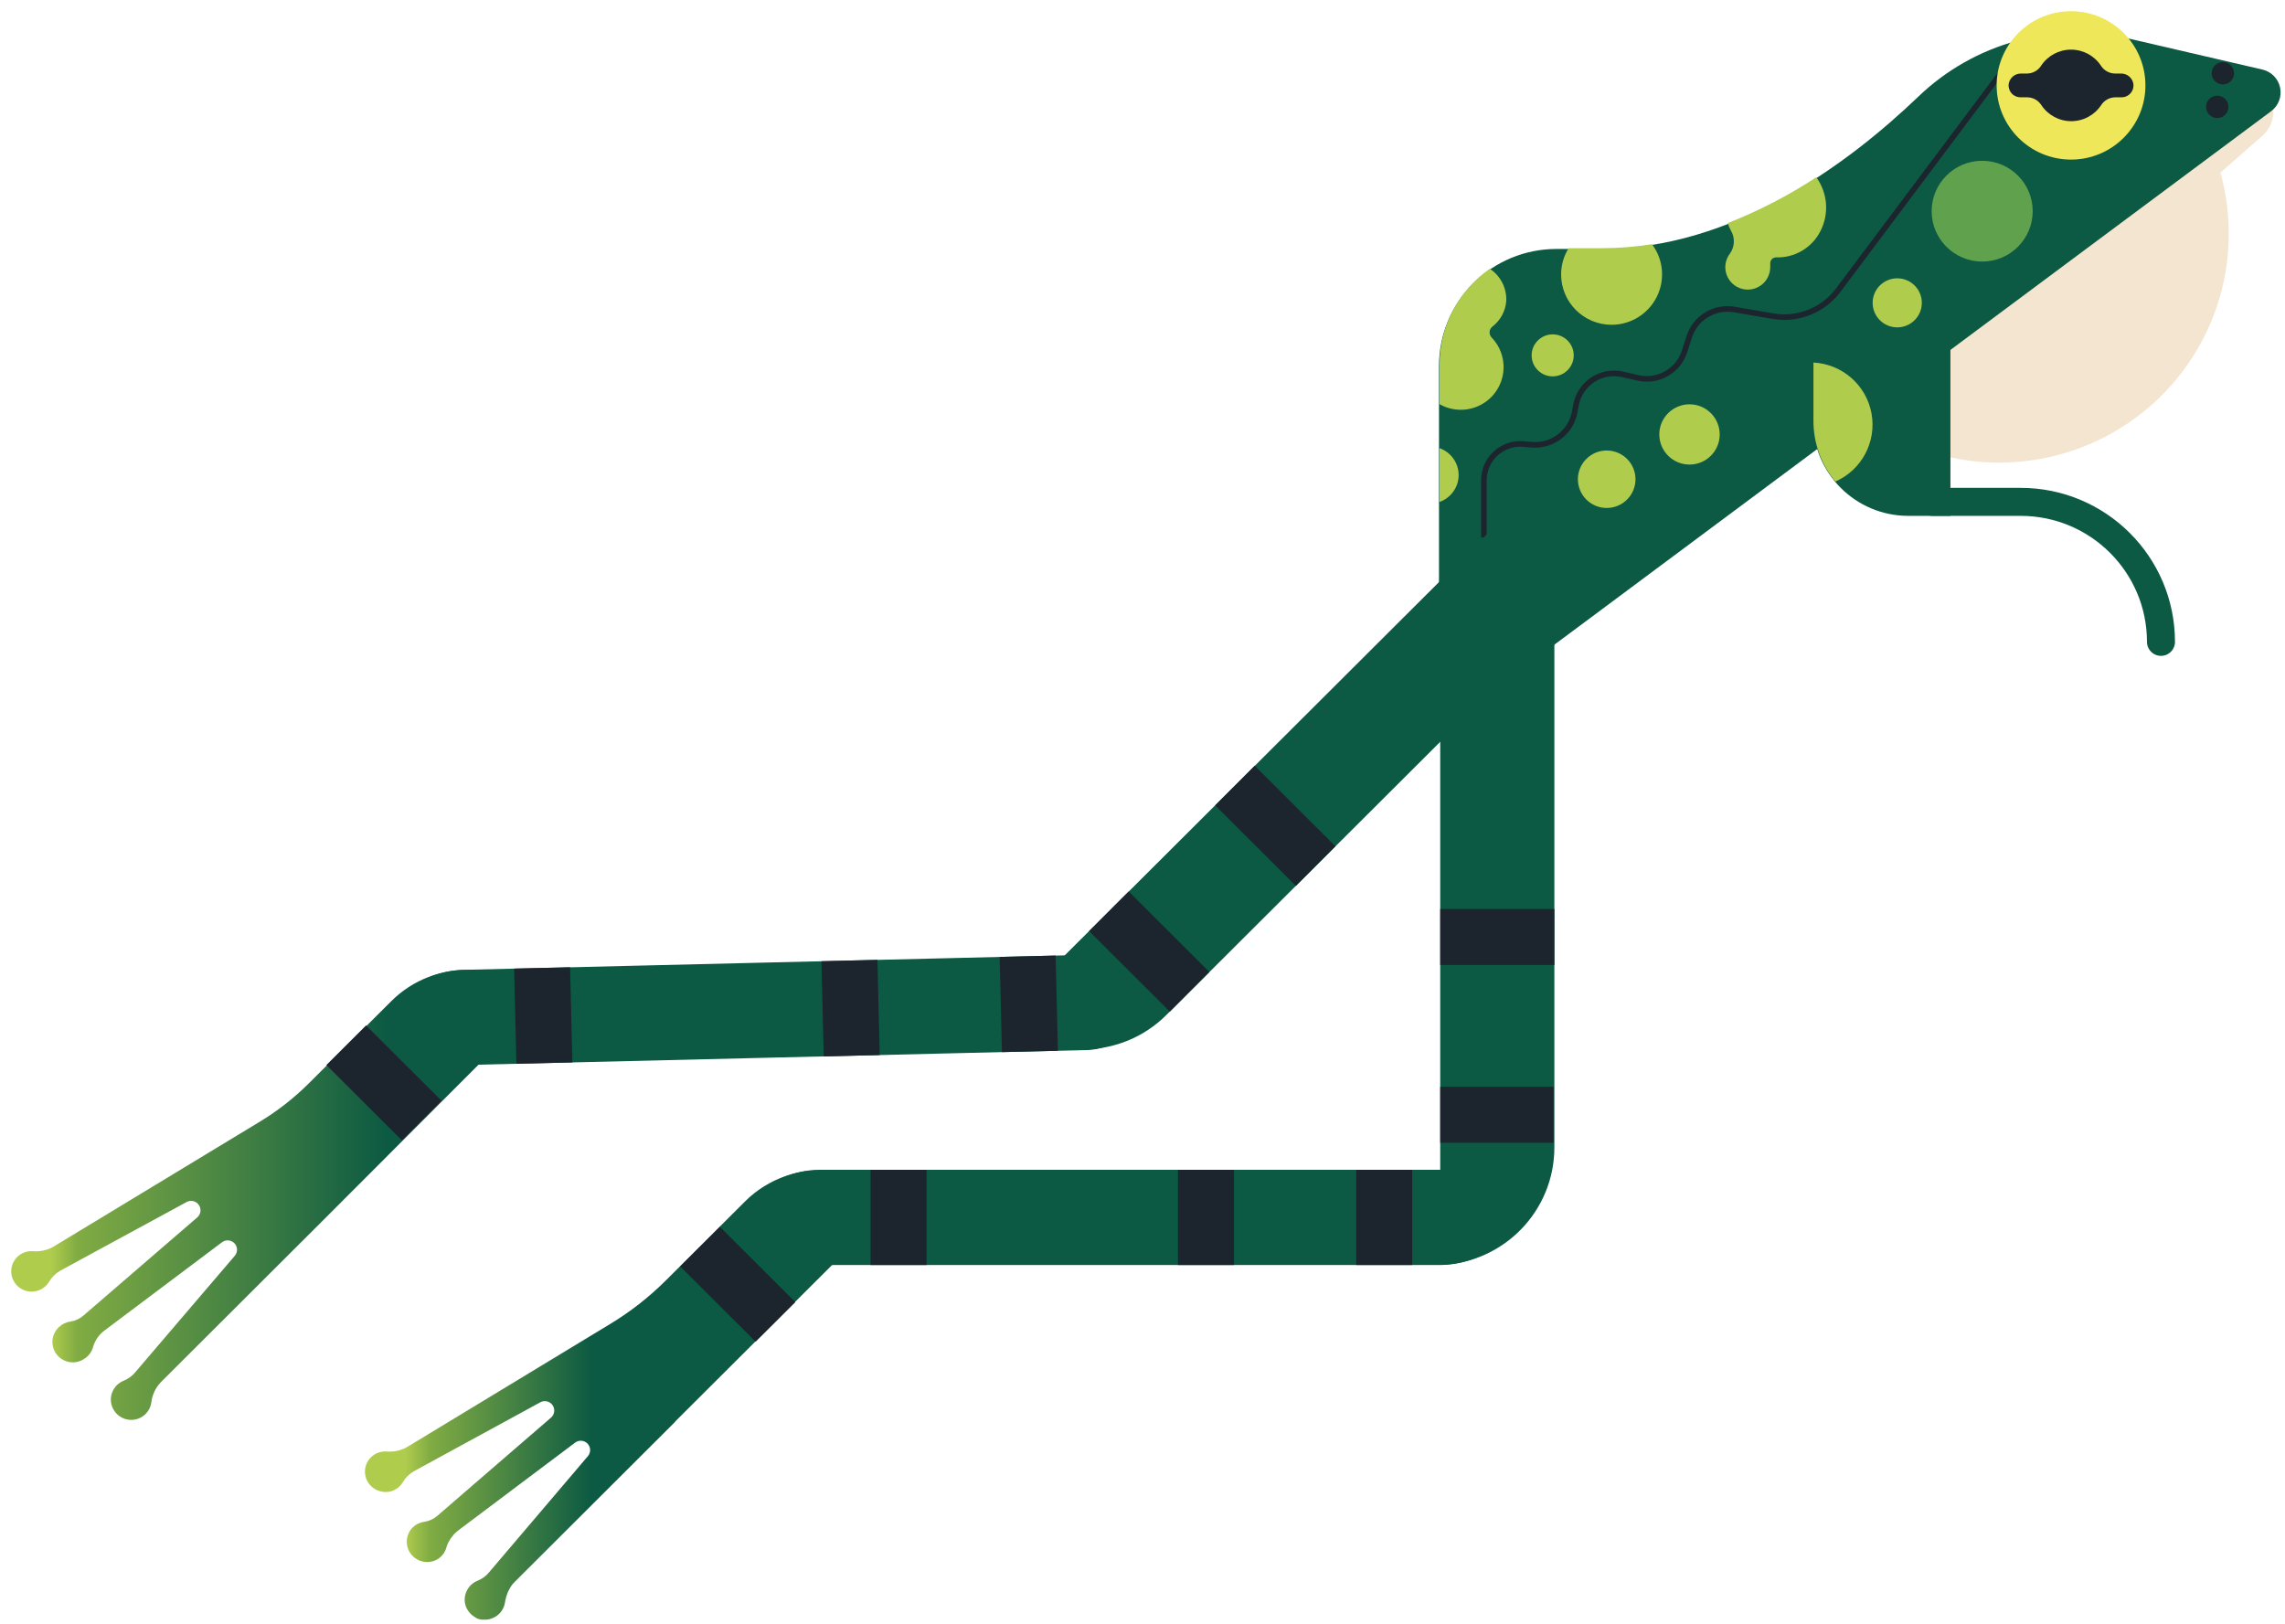 <svg version="1.1" width="204" height="145" viewBox="-1 -1 204 145" xmlns="http://www.w3.org/2000/svg" xmlns:xlink="http://www.w3.org/1999/xlink">
  <defs>
    <linearGradient id="grad_1" x1="1" y1="0.5" x2="-0" y2="0.5">
      <stop offset="0.27" stop-color="#0C5A43"/>
      <stop offset="0.87" stop-color="#81AC43"/>
      <stop offset="0.92" stop-color="#B0CC4D"/>
    </linearGradient>
    <linearGradient id="grad_2" x1="1" y1="0.5" x2="0" y2="0.5">
      <stop offset="0.55" stop-color="#0C5A43"/>
      <stop offset="0.87" stop-color="#81AC43"/>
      <stop offset="0.92" stop-color="#B0CC4D"/>
    </linearGradient>
  </defs>
  <!-- Exported by Scratch - http://scratch.mit.edu/ -->
  <g id="ID0.8648840468376875">
    <g id="Page-1">
      <g id="Asset-9frog-jump">
        <g id="Group">
          <path id="Path" fill="#0C5A43" stroke="none" stroke-width="1" d="M 0.281 62.450 L 0.281 0.285 L 10.471 0.285 L 10.471 51.945 C 10.474 57.616 5.962 62.264 0.281 62.445 L 0.281 62.450 Z " transform="matrix(1, 0, 0, 1, 127.3, 49.5)"/>
          <path id="Path" fill="none" stroke="#1C252E" stroke-width="5" d="M 10.401 49.035 L 0.281 49.035 " transform="matrix(1, 0, 0, 1, 127.3, 49.5)"/>
          <path id="Path" fill="none" stroke="#1C252E" stroke-width="5" d="M 10.471 33.160 L 0.281 33.160 " transform="matrix(1, 0, 0, 1, 127.3, 49.5)"/>
        </g>
        <g id="Group">
          <path id="Path" fill="#0C5A43" stroke="none" stroke-width="1" d="M 0.200 8.950 L 63.857 8.950 C 68.563 8.950 72.378 5.144 72.378 0.450 L 8.556 0.450 C 6.312 0.451 4.162 1.352 2.590 2.951 C 1.019 4.549 0.157 6.711 0.200 8.950 Z " transform="matrix(1, 0, 0, 1, 63.65, 103)"/>
          <path id="Path" fill="none" stroke="#1C252E" stroke-width="5" d="M 58.930 0.450 L 58.930 8.950 " transform="matrix(1, 0, 0, 1, 63.65, 103)"/>
          <path id="Path" fill="none" stroke="#1C252E" stroke-width="5" d="M 43.016 0.450 L 43.016 8.950 " transform="matrix(1, 0, 0, 1, 63.65, 103)"/>
          <path id="Path" fill="none" stroke="#1C252E" stroke-width="5" d="M 15.573 0.450 L 15.573 8.950 " transform="matrix(1, 0, 0, 1, 63.65, 103)"/>
        </g>
        <g id="Group-5">
          <path id="Path" fill="#F3E5CF" stroke="none" stroke-width="1" d="M 53.928 18.230 L 53.928 18.355 C 53.926 19.885 54.824 21.275 56.222 21.904 C 57.620 22.534 59.259 22.288 60.409 21.275 L 73.681 9.620 C 74.554 8.855 74.874 7.639 74.493 6.545 L 74.103 5.500 L 53.928 18.230 Z " transform="matrix(1, 0, 0, 1, 127.3, 1.5)"/>
          <path id="Path" fill="#F3E5CF" stroke="none" stroke-width="1" d="M 64.253 3.500 L 31.673 27.120 C 35.201 34.543 42.840 39.138 51.068 38.785 C 59.295 38.433 66.512 33.201 69.388 25.503 C 72.265 17.806 70.242 9.139 64.253 3.500 Z " transform="matrix(1, 0, 0, 1, 127.3, 1.5)"/>
          <path id="Path" fill="#0C5A43" stroke="none" stroke-width="1" d="M 0.170 55.750 L 0.170 30.175 C 0.169 27.405 1.271 24.749 3.234 22.790 C 5.197 20.831 7.860 19.730 10.636 19.730 L 14.706 19.730 C 26.370 19.730 36.555 12.265 42.956 6.135 C 47.939 1.343 55.013 -0.609 61.757 0.945 L 73.681 3.710 C 74.478 3.894 75.095 4.523 75.263 5.321 C 75.431 6.119 75.119 6.942 74.463 7.430 L 5.779 58.555 C 4.715 59.348 3.294 59.474 2.107 58.880 C 0.919 58.286 0.170 57.075 0.170 55.750 Z " transform="matrix(1, 0, 0, 1, 127.3, 1.5)"/>
          <path id="Oval" fill="#B0CC4D" stroke="none" stroke-width="1" d="M 10.320 27.355 C 10.839 27.355 11.309 27.565 11.649 27.905 C 11.989 28.244 12.200 28.713 12.200 29.230 C 12.200 29.747 11.989 30.216 11.649 30.555 C 11.309 30.895 10.839 31.105 10.320 31.105 C 9.802 31.105 9.332 30.895 8.992 30.555 C 8.651 30.216 8.441 29.747 8.441 29.230 C 8.441 28.713 8.651 28.244 8.992 27.905 C 9.332 27.565 9.802 27.355 10.320 27.355 Z " transform="matrix(1, 0, 0, 1, 127.3, 1.5)"/>
          <path id="Oval" fill="#B0CC4D" stroke="none" stroke-width="1" d="M 41.081 22.350 C 41.687 22.350 42.236 22.595 42.633 22.992 C 43.031 23.388 43.277 23.936 43.277 24.540 C 43.277 25.144 43.031 25.692 42.633 26.088 C 42.236 26.485 41.687 26.730 41.081 26.730 C 40.475 26.730 39.927 26.485 39.529 26.088 C 39.132 25.692 38.886 25.144 38.886 24.540 C 38.886 23.936 39.132 23.388 39.529 22.992 C 39.927 22.595 40.475 22.350 41.081 22.350 Z " transform="matrix(1, 0, 0, 1, 127.3, 1.5)"/>
          <path id="Oval" fill="#B0CC4D" stroke="none" stroke-width="1" d="M 22.536 33.600 C 23.279 33.600 23.954 33.901 24.442 34.388 C 24.930 34.875 25.232 35.548 25.232 36.290 C 25.232 37.032 24.930 37.705 24.442 38.192 C 23.954 38.679 23.279 38.980 22.536 38.980 C 21.792 38.980 21.117 38.679 20.629 38.192 C 20.141 37.705 19.839 37.032 19.839 36.290 C 19.839 35.548 20.141 34.875 20.629 34.388 C 21.117 33.901 21.792 33.600 22.536 33.600 Z " transform="matrix(1, 0, 0, 1, 127.3, 1.5)"/>
          <path id="Oval" fill="#B0CC4D" stroke="none" stroke-width="1" d="M 15.142 37.725 C 15.852 37.725 16.495 38.012 16.960 38.477 C 17.426 38.941 17.714 39.582 17.714 40.290 C 17.714 40.998 17.426 41.639 16.960 42.103 C 16.495 42.568 15.852 42.855 15.142 42.855 C 14.433 42.855 13.790 42.568 13.325 42.103 C 12.859 41.639 12.571 40.998 12.571 40.290 C 12.571 39.582 12.859 38.941 13.325 38.477 C 13.790 38.012 14.433 37.725 15.142 37.725 Z " transform="matrix(1, 0, 0, 1, 127.3, 1.5)"/>
          <path id="Path" fill="none" stroke="#1C252E" stroke-width="0.5" d="M 4.180 45.500 L 4.180 40.370 C 4.182 39.466 4.561 38.604 5.227 37.992 C 5.894 37.379 6.786 37.072 7.689 37.145 L 8.451 37.210 C 10.291 37.364 11.949 36.102 12.285 34.290 L 12.406 33.650 C 12.579 32.725 13.124 31.911 13.915 31.397 C 14.706 30.883 15.672 30.715 16.591 30.930 L 17.914 31.235 C 19.707 31.655 21.523 30.633 22.089 28.885 L 22.515 27.560 C 23.063 25.870 24.770 24.838 26.525 25.135 L 29.984 25.730 C 32.207 26.109 34.455 25.215 35.808 23.415 L 50.650 3.605 " transform="matrix(1, 0, 0, 1, 127.3, 1.5)"/>
          <path id="Oval" fill="#1C252E" stroke="none" stroke-width="1" d="M 69.652 6.040 C 69.927 6.040 70.177 6.152 70.358 6.333 C 70.540 6.514 70.652 6.764 70.652 7.040 C 70.652 7.316 70.540 7.566 70.358 7.747 C 70.177 7.928 69.927 8.040 69.652 8.040 C 69.376 8.040 69.126 7.928 68.945 7.747 C 68.764 7.566 68.652 7.316 68.652 7.040 C 68.652 6.764 68.764 6.514 68.945 6.333 C 69.126 6.152 69.376 6.040 69.652 6.040 Z " transform="matrix(1, 0, 0, 1, 127.3, 1.5)"/>
          <path id="Oval" fill="#1C252E" stroke="none" stroke-width="1" d="M 70.153 3.040 C 70.429 3.040 70.679 3.152 70.860 3.333 C 71.041 3.514 71.153 3.764 71.153 4.040 C 71.153 4.316 71.041 4.566 70.860 4.747 C 70.679 4.928 70.429 5.040 70.153 5.040 C 69.877 5.040 69.627 4.928 69.446 4.747 C 69.265 4.566 69.153 4.316 69.153 4.040 C 69.153 3.764 69.265 3.514 69.446 3.333 C 69.627 3.152 69.877 3.040 70.153 3.040 Z " transform="matrix(1, 0, 0, 1, 127.3, 1.5)"/>
          <path id="Oval" fill="#60A14E" stroke="none" stroke-width="1" d="M 48.665 11.855 C 49.909 11.855 51.037 12.359 51.854 13.174 C 52.670 13.988 53.176 15.113 53.176 16.355 C 53.176 17.597 52.670 18.722 51.854 19.536 C 51.037 20.351 49.909 20.855 48.665 20.855 C 47.420 20.855 46.293 20.351 45.476 19.536 C 44.659 18.722 44.154 17.597 44.154 16.355 C 44.154 15.113 44.659 13.988 45.476 13.174 C 46.293 12.359 47.420 11.855 48.665 11.855 Z " transform="matrix(1, 0, 0, 1, 127.3, 1.5)"/>
          <path id="Path" fill="#B0CC4D" stroke="none" stroke-width="1" d="M 15.583 26.500 C 17.289 26.497 18.848 25.534 19.610 24.011 C 20.373 22.489 20.209 20.668 19.187 19.305 C 17.720 19.540 16.237 19.658 14.751 19.660 L 11.744 19.660 C 11.305 20.362 11.073 21.173 11.072 22 C 11.072 24.485 13.092 26.500 15.583 26.500 Z " transform="matrix(1, 0, 0, 1, 127.3, 1.5)"/>
          <path id="Path" fill="#B0CC4D" stroke="none" stroke-width="1" d="M 0.216 30.085 L 0.216 33.585 C 0.566 33.787 0.947 33.931 1.343 34.010 C 2.981 34.348 4.649 33.584 5.459 32.125 C 6.269 30.666 6.033 28.850 4.877 27.645 C 4.742 27.508 4.674 27.319 4.689 27.127 C 4.704 26.935 4.802 26.759 4.957 26.645 C 5.665 26.095 6.107 25.273 6.175 24.380 C 6.230 23.229 5.671 22.134 4.707 21.500 C 1.889 23.454 0.210 26.662 0.216 30.085 Z " transform="matrix(1, 0, 0, 1, 127.3, 1.5)"/>
          <path id="Path" fill="#B0CC4D" stroke="none" stroke-width="1" d="M 1.925 39.915 C 1.921 38.835 1.236 37.874 0.216 37.515 L 0.216 42.320 C 1.238 41.960 1.923 40.997 1.925 39.915 Z " transform="matrix(1, 0, 0, 1, 127.3, 1.5)"/>
          <path id="Path" fill="#B0CC4D" stroke="none" stroke-width="1" d="M 26.149 20.135 C 25.735 20.671 25.620 21.380 25.845 22.019 C 26.069 22.658 26.603 23.140 27.262 23.300 C 27.860 23.446 28.493 23.309 28.977 22.930 C 29.461 22.550 29.744 21.969 29.743 21.355 C 29.743 21.220 29.743 21.125 29.743 21.040 C 29.734 20.899 29.781 20.760 29.876 20.655 C 29.970 20.549 30.103 20.486 30.244 20.480 C 31.913 20.543 33.465 19.631 34.219 18.145 C 35.016 16.600 34.877 14.740 33.858 13.330 C 31.368 14.959 28.718 16.329 25.949 17.420 C 26.026 17.652 26.121 17.878 26.235 18.095 C 26.612 18.732 26.579 19.531 26.149 20.135 Z " transform="matrix(1, 0, 0, 1, 127.3, 1.5)"/>
        </g>
        <g id="Group-4">
          <path id="Oval" fill="#EEE75A" stroke="none" stroke-width="1" d="M 6.997 0 C 8.830 0 10.490 0.742 11.692 1.942 C 12.894 3.141 13.639 4.797 13.639 6.625 C 13.639 8.453 12.894 10.109 11.692 11.308 C 10.490 12.508 8.830 13.250 6.997 13.250 C 5.165 13.250 3.505 12.508 2.302 11.308 C 1.100 10.109 0.356 8.453 0.356 6.625 C 0.356 4.797 1.100 3.141 2.302 1.942 C 3.505 0.742 5.165 0 6.997 0 Z " transform="matrix(1, 0, 0, 1, 176.9, 0)"/>
          <path id="Path" fill="#1C252E" stroke="none" stroke-width="1" d="M 11.448 5.565 L 10.912 5.565 C 10.410 5.556 9.945 5.297 9.674 4.875 C 9.083 3.974 8.077 3.431 6.997 3.431 C 5.918 3.431 4.911 3.974 4.321 4.875 C 4.049 5.297 3.585 5.556 3.083 5.565 L 2.546 5.565 C 1.986 5.552 1.505 5.961 1.429 6.515 C 1.395 6.818 1.495 7.121 1.701 7.346 C 1.907 7.571 2.201 7.696 2.506 7.690 L 3.103 7.690 C 3.604 7.698 4.068 7.955 4.341 8.375 C 4.931 9.276 5.938 9.819 7.017 9.819 C 8.097 9.819 9.103 9.276 9.694 8.375 C 9.966 7.955 10.431 7.698 10.932 7.690 L 11.528 7.690 C 11.830 7.685 12.115 7.553 12.313 7.326 C 12.511 7.099 12.603 6.799 12.566 6.500 C 12.483 5.952 12.004 5.551 11.448 5.565 Z " transform="matrix(1, 0, 0, 1, 176.9, 0)"/>
        </g>
        <g id="Group-3">
          <path id="Path" fill="none" stroke="#0C5A43" stroke-width="2.5" stroke-linecap="round" d="M 10.696 15.810 L 18.546 15.810 C 25.466 15.810 31.077 21.406 31.077 28.310 " transform="matrix(1, 0, 0, 1, 160.85, 28)"/>
          <path id="Path" fill="#0C5A43" stroke="none" stroke-width="1" d="M 12.280 1.910 L 12.280 17.060 L 8.521 17.060 C 3.815 17.060 0.000 13.254 0.000 8.560 L 0.000 3.325 C -0.000 3.120 0.137 2.939 0.336 2.885 L 9.939 0.145 C 10.494 -0.014 11.092 0.097 11.552 0.444 C 12.012 0.791 12.282 1.334 12.280 1.910 Z " transform="matrix(1, 0, 0, 1, 160.85, 28)"/>
          <path id="Path" fill="#B0CC4D" stroke="none" stroke-width="1" d="M 2.005 14 C 4.364 12.962 5.700 10.445 5.235 7.915 C 4.770 5.385 2.625 3.505 0.050 3.370 L 0.050 8.575 C 0.048 10.555 0.740 12.474 2.005 14 Z " transform="matrix(1, 0, 0, 1, 160.85, 28)"/>
        </g>
        <g id="Group">
          <path id="Path" fill="#0C5A43" stroke="none" stroke-width="1" d="M 0.291 44.355 L 44.359 0.395 L 51.562 7.585 L 14.942 44.115 C 10.925 48.129 4.438 48.236 0.291 44.355 Z " transform="matrix(1, 0, 0, 1, 88.2, 45.5)"/>
          <path id="Path" fill="none" stroke="#1C252E" stroke-width="5" d="M 17.007 42.055 L 9.799 34.865 " transform="matrix(1, 0, 0, 1, 88.2, 45.5)"/>
          <path id="Path" fill="none" stroke="#1C252E" stroke-width="5" d="M 28.260 30.830 L 21.052 23.640 " transform="matrix(1, 0, 0, 1, 88.2, 45.5)"/>
        </g>
        <g id="Group">
          <path id="Path" fill="#0C5A43" stroke="none" stroke-width="1" d="M 8.336 1.595 C 6.092 1.649 3.965 2.601 2.433 4.237 C 0.901 5.872 0.093 8.054 0.190 10.290 L 63.847 8.760 C 64.013 8.760 64.183 8.760 64.348 8.735 C 69.767 8.290 69.210 0.130 63.772 0.260 L 8.336 1.595 Z " transform="matrix(1, 0, 0, 1, 32.05, 84)"/>
          <path id="Path" fill="none" stroke="#1C252E" stroke-width="5" d="M 58.695 0.380 L 58.900 8.880 " transform="matrix(1, 0, 0, 1, 32.05, 84)"/>
          <path id="Path" fill="none" stroke="#1C252E" stroke-width="5" d="M 42.785 0.765 L 42.991 9.265 " transform="matrix(1, 0, 0, 1, 32.05, 84)"/>
          <path id="Path" fill="none" stroke="#1C252E" stroke-width="5" d="M 15.348 1.425 L 15.553 9.920 " transform="matrix(1, 0, 0, 1, 32.05, 84)"/>
        </g>
        <g id="Group">
          <path id="Path" fill="url(#grad_1)" stroke="none" stroke-width="1" d="M 6.516 34.830 C 6.905 34.589 7.188 34.211 7.308 33.770 C 7.481 33.166 7.854 32.637 8.366 32.270 L 18.811 24.425 C 19.152 24.161 19.638 24.199 19.934 24.512 C 20.230 24.825 20.239 25.311 19.954 25.635 L 11.097 36 C 10.821 36.342 10.462 36.609 10.055 36.775 C 9.607 36.951 9.246 37.296 9.052 37.735 C 8.827 38.229 8.842 38.799 9.092 39.280 C 9.355 39.800 9.853 40.163 10.429 40.255 C 11.006 40.347 11.592 40.157 12.005 39.745 C 12.274 39.473 12.450 39.123 12.506 38.745 C 12.580 38.061 12.878 37.419 13.353 36.920 L 27.683 22.620 L 43.607 6.675 C 45.933 4.355 44.475 0.295 41.191 0.115 C 38.489 -0.032 35.852 0.976 33.939 2.885 L 26.565 10.235 C 25.266 11.530 23.818 12.666 22.250 13.620 L 3.925 24.720 C 3.356 25.090 2.682 25.266 2.005 25.220 C 1.320 25.146 0.651 25.467 0.282 26.048 C -0.087 26.628 -0.094 27.368 0.266 27.955 C 0.556 28.431 1.049 28.748 1.604 28.814 C 2.158 28.881 2.713 28.689 3.108 28.295 C 3.210 28.192 3.301 28.078 3.378 27.955 C 3.617 27.538 3.963 27.193 4.381 26.955 L 15.669 20.820 C 16.045 20.623 16.509 20.737 16.751 21.085 C 16.993 21.434 16.938 21.907 16.621 22.190 L 6.476 30.940 C 6.143 31.238 5.730 31.433 5.288 31.500 C 4.898 31.549 4.536 31.725 4.255 32 C 3.563 32.647 3.484 33.716 4.076 34.456 C 4.667 35.197 5.729 35.359 6.516 34.830 Z " transform="matrix(1, 0, 0, 1, 0, 85.5)"/>
          <path id="Rectangle" fill="#1C252E" stroke="none" stroke-width="1" d="M 30.796 5.469 L 35.802 5.475 L 35.814 14.987 L 30.808 14.980 L 30.796 5.469 " transform="matrix(0.707, -0.707, 0.707, 0.707, 2.5, 112)"/>
        </g>
        <g id="Group-2">
          <path id="Path" fill="url(#grad_2)" stroke="none" stroke-width="1" d="M 33.969 3.270 L 26.911 10.310 C 25.406 11.814 23.723 13.131 21.899 14.230 L 3.955 25.105 C 3.386 25.475 2.712 25.651 2.035 25.605 C 1.350 25.531 0.682 25.852 0.312 26.433 C -0.057 27.013 -0.064 27.753 0.296 28.340 C 0.446 28.577 0.646 28.778 0.882 28.930 L 1.002 29 L 1.198 29.090 L 1.353 29.140 C 1.421 29.160 1.489 29.175 1.559 29.185 L 1.699 29.210 C 1.813 29.220 1.927 29.220 2.040 29.210 L 2.110 29.210 C 2.205 29.196 2.299 29.174 2.391 29.145 L 2.506 29.105 C 2.585 29.073 2.662 29.037 2.737 28.995 L 2.837 28.935 C 2.945 28.870 3.045 28.791 3.133 28.700 C 3.236 28.597 3.326 28.483 3.403 28.360 C 3.642 27.943 3.988 27.598 4.406 27.360 L 15.699 21.200 C 16.075 21.003 16.539 21.117 16.781 21.465 C 17.024 21.814 16.968 22.287 16.651 22.570 L 6.516 31.325 C 6.182 31.620 5.769 31.812 5.328 31.880 C 4.936 31.928 4.572 32.104 4.291 32.380 C 3.647 33.030 3.588 34.056 4.152 34.775 C 4.717 35.494 5.729 35.683 6.516 35.215 C 6.906 34.976 7.190 34.596 7.308 34.155 C 7.345 34.015 7.397 33.879 7.463 33.750 C 7.502 33.671 7.545 33.594 7.594 33.520 L 7.669 33.390 C 7.739 33.290 7.816 33.194 7.899 33.105 L 7.899 33.075 C 7.990 32.975 8.087 32.882 8.190 32.795 C 8.245 32.750 8.290 32.700 8.346 32.660 L 18.786 24.815 C 19.127 24.551 19.613 24.589 19.909 24.902 C 20.205 25.215 20.214 25.701 19.929 26.025 L 11.137 36.360 C 10.863 36.702 10.506 36.969 10.100 37.135 C 9.650 37.308 9.289 37.654 9.097 38.095 C 8.868 38.588 8.881 39.158 9.132 39.640 C 9.273 39.907 9.476 40.137 9.724 40.310 C 9.724 40.310 9.764 40.310 9.779 40.345 C 9.857 40.402 9.939 40.454 10.025 40.500 L 10.150 40.545 C 10.231 40.571 10.313 40.593 10.396 40.610 L 10.521 40.610 C 10.641 40.622 10.762 40.622 10.882 40.610 L 10.912 40.610 C 11.026 40.598 11.138 40.577 11.248 40.545 L 11.358 40.505 C 11.445 40.474 11.528 40.435 11.609 40.390 L 11.709 40.335 C 12.150 40.058 12.449 39.604 12.531 39.090 C 12.552 38.940 12.584 38.791 12.626 38.645 C 12.626 38.590 12.656 38.535 12.676 38.480 C 12.701 38.392 12.731 38.305 12.766 38.220 C 12.792 38.155 12.822 38.090 12.852 38.030 C 12.887 37.952 12.927 37.877 12.972 37.805 C 13.007 37.750 13.037 37.685 13.077 37.630 C 13.166 37.499 13.267 37.377 13.378 37.265 L 27.713 22.965 L 27.713 22.940 L 43.968 6.725 C 44.087 6.606 44.197 6.479 44.299 6.345 L 44.389 6.215 C 44.454 6.125 44.514 6.031 44.570 5.935 C 44.600 5.885 44.625 5.830 44.650 5.780 C 44.675 5.730 44.740 5.595 44.775 5.500 C 44.810 5.405 44.820 5.395 44.840 5.340 C 44.860 5.285 44.906 5.130 44.931 5.025 C 44.943 4.982 44.953 4.939 44.961 4.895 C 44.993 4.750 45.014 4.603 45.026 4.455 C 45.026 4.405 45.026 4.355 45.026 4.310 C 45.026 4.265 45.026 4.110 45.026 4.010 L 45.026 3.815 C 45.026 3.730 45.026 3.650 44.991 3.570 C 44.956 3.490 44.966 3.430 44.951 3.360 C 44.936 3.290 44.916 3.215 44.896 3.145 C 44.876 3.075 44.855 3 44.830 2.925 C 44.805 2.850 44.780 2.800 44.750 2.740 C 44.689 2.589 44.617 2.442 44.535 2.300 L 44.465 2.175 C 44.414 2.100 44.359 2.025 44.304 1.955 C 44.249 1.885 44.239 1.865 44.204 1.825 C 44.169 1.785 44.084 1.685 44.018 1.620 C 43.953 1.555 43.943 1.545 43.903 1.505 C 43.836 1.439 43.766 1.378 43.693 1.320 C 43.653 1.285 43.612 1.260 43.572 1.230 C 43.494 1.169 43.412 1.112 43.327 1.060 C 42.892 0.794 42.405 0.624 41.898 0.560 C 38.977 0.192 36.050 1.193 33.969 3.270 Z " transform="matrix(1, 0, 0, 1, 31.55, 103)"/>
          <path id="Rectangle" fill="#1C252E" stroke="none" stroke-width="1" d="M 30.799 5.947 L 35.805 5.953 L 35.817 15.465 L 30.810 15.458 L 30.799 5.947 " transform="matrix(0.707, -0.707, 0.707, 0.707, 33.75, 129.65)"/>
        </g>
      </g>
    </g>
  </g>
</svg>